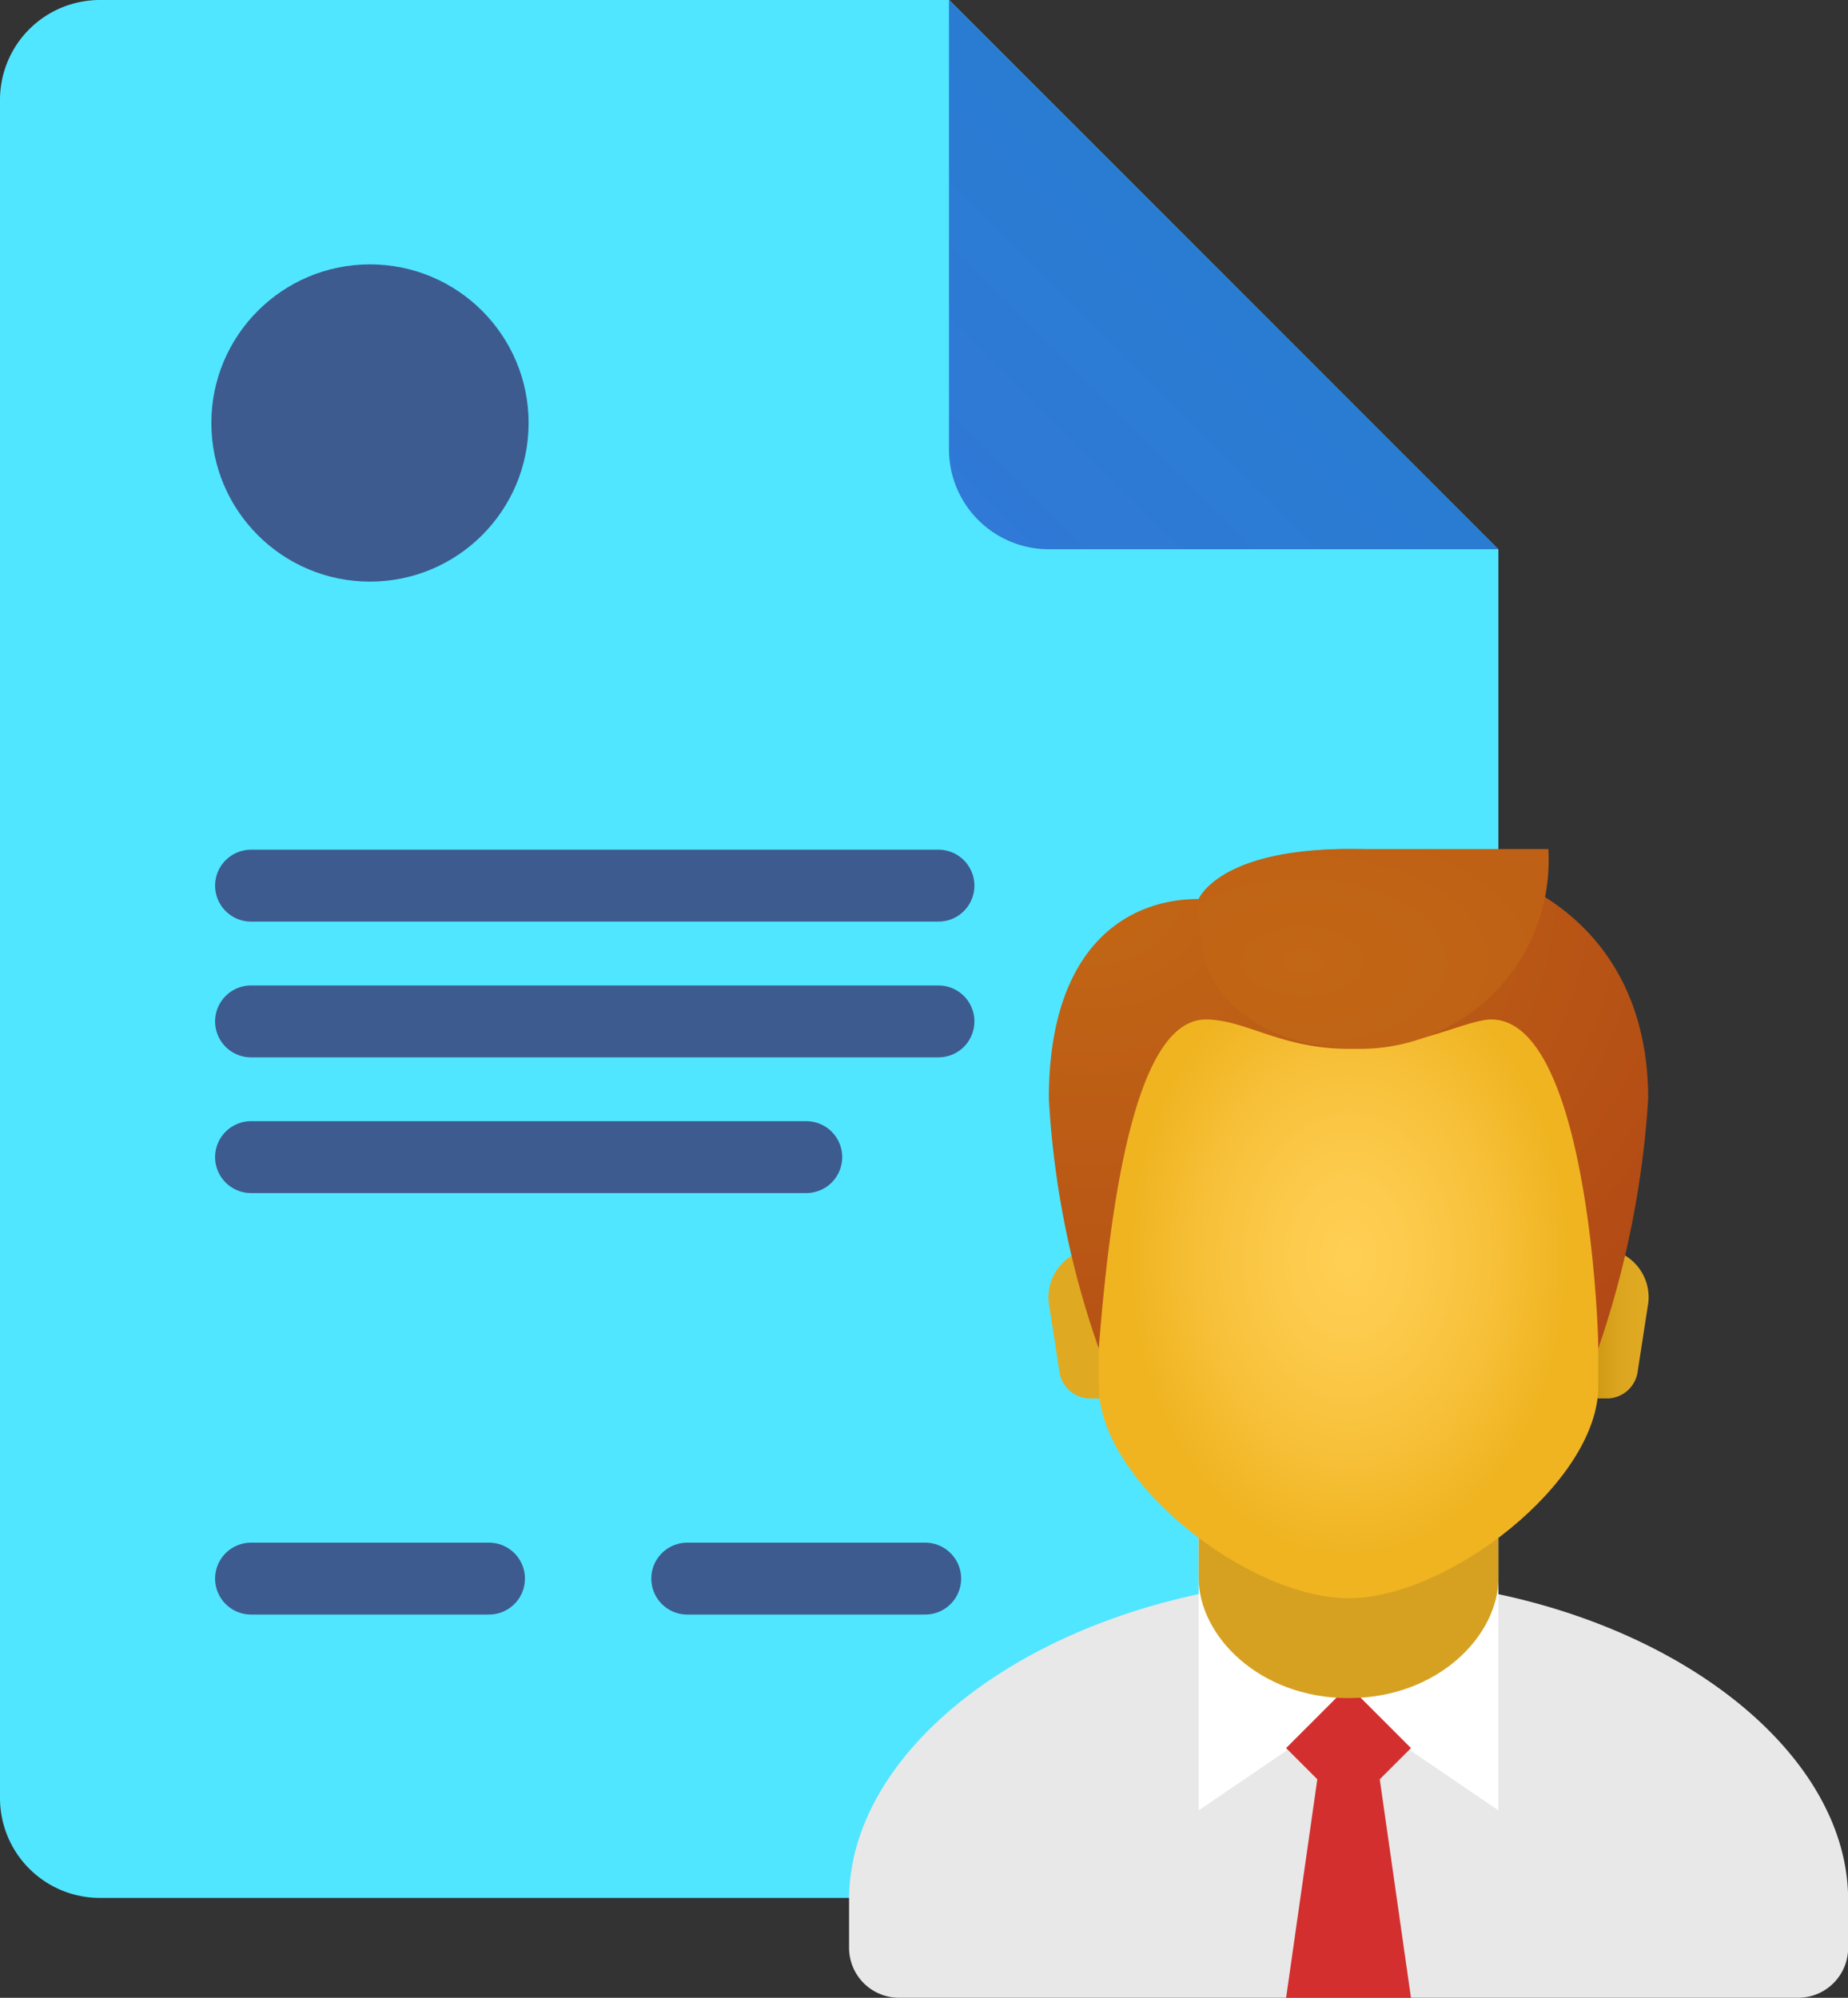 <svg id="icons8_profile" xmlns="http://www.w3.org/2000/svg" xmlns:xlink="http://www.w3.org/1999/xlink" width="51.402" height="55.57" viewBox="0 0 51.402 55.57">
  <rect x="0" y="0" width="51.402" height="55.57" fill="#333333" stroke="none"/>
  <defs>
    <linearGradient id="linear-gradient" x1="0.048" y1="0.952" x2="0.509" y2="0.491" gradientUnits="objectBoundingBox">
      <stop offset="0" stop-color="#3079d6"/>
      <stop offset="1" stop-color="#297cd2"/>
    </linearGradient>
    <linearGradient id="linear-gradient-2" x1="0.25" y1="0.5" x2="0.881" y2="0.5" gradientUnits="objectBoundingBox">
      <stop offset="0" stop-color="#c48f0c"/>
      <stop offset="0.251" stop-color="#d19b16"/>
      <stop offset="0.619" stop-color="#dca51f"/>
      <stop offset="1" stop-color="#e0a922"/>
    </linearGradient>
    <linearGradient id="linear-gradient-3" x1="-744.509" x2="-743.883" xlink:href="#linear-gradient-2"/>
    <radialGradient id="radial-gradient" cx="0.5" cy="0.5" r="0.438" gradientUnits="objectBoundingBox">
      <stop offset="0" stop-color="#ffcf54"/>
      <stop offset="0.261" stop-color="#fdcb4d"/>
      <stop offset="0.639" stop-color="#f7c13a"/>
      <stop offset="1" stop-color="#f0b421"/>
    </radialGradient>
    <radialGradient id="radial-gradient-2" cx="0.072" cy="0.077" r="1.567" gradientUnits="objectBoundingBox">
      <stop offset="0" stop-color="#c26715"/>
      <stop offset="0.508" stop-color="#b85515"/>
      <stop offset="1" stop-color="#ad3f16"/>
    </radialGradient>
    <radialGradient id="radial-gradient-3" cx="0.297" cy="0.562" r="4.159" xlink:href="#radial-gradient-2"/>
  </defs>
  <path id="Tracé_4664" data-name="Tracé 4664" d="M50.678,20.282V55.013A2.778,2.778,0,0,1,47.9,57.792H11.779A2.778,2.778,0,0,1,9,55.013V7.778A2.778,2.778,0,0,1,11.779,5H35.4Z" transform="translate(-9 -5)" fill="#50e6ff"/>
  <path id="Tracé_4665" data-name="Tracé 4665" d="M28,5V17.5a2.778,2.778,0,0,0,2.778,2.778h12.5Z" transform="translate(-1.604 -5)" fill="url(#linear-gradient)"/>
  <path id="Tracé_4666" data-name="Tracé 4666" d="M39.893,36.607C32.22,36.607,26,40.879,26,45.538v1.339a1.39,1.39,0,0,0,1.389,1.389H52.4a1.39,1.39,0,0,0,1.389-1.389V45.538C53.785,40.88,47.565,36.607,39.893,36.607Z" transform="translate(-2.383 7.303)" fill="#e8e8e8"/>
  <path id="Tracé_4667" data-name="Tracé 4667" d="M41.336,44.069l-4.168-2.838L33,44.069V34h8.336Z" transform="translate(0.342 6.288)" fill="#fff"/>
  <path id="Tracé_4668" data-name="Tracé 4668" d="M34.75,40.487l.868.868-.868,6.078h3.473l-.868-6.078.868-.868L36.487,38.75Z" transform="translate(1.023 8.137)" fill="#d32f2f"/>
  <path id="Tracé_4669" data-name="Tracé 4669" d="M41.336,38.243c0,1.581-1.667,3.334-4.168,3.334S33,39.824,33,38.243V32.379h8.336Z" transform="translate(0.342 5.657)" fill="#d6a121"/>
  <path id="Tracé_4670" data-name="Tracé 4670" d="M41.389,30H40.341v4.168h1.188a.868.868,0,0,0,.827-.771l.274-1.774A1.355,1.355,0,0,0,41.389,30Z" transform="translate(3.199 4.731)" fill="url(#linear-gradient-2)"/>
  <path id="Tracé_4671" data-name="Tracé 4671" d="M31.258,30h1.047v4.168H31.117a.868.868,0,0,1-.827-.771l-.274-1.774A1.355,1.355,0,0,1,31.258,30Z" transform="translate(-0.826 4.731)" fill="url(#linear-gradient-3)"/>
  <path id="Tracé_4672" data-name="Tracé 4672" d="M37.946,23.333c-3.427,0-6.946.521-6.946,7.93v5.169c0,2.647,4.168,5.888,6.946,5.888s6.946-3.241,6.946-5.886V31.264C44.892,23.854,41.374,23.333,37.946,23.333Z" transform="translate(-0.436 2.136)" fill="url(#radial-gradient)"/>
  <path id="Tracé_4673" data-name="Tracé 4673" d="M38.336,22c-3.316,0-4.168,1.389-4.168,1.389C32.183,23.389,30,24.7,30,28.946a25.018,25.018,0,0,0,1.389,6.946c.474-6.121,1.456-9.151,2.977-9.151,1.1,0,2.088.815,3.969.815s3.281-.815,3.969-.815c2.6,0,2.977,8.185,2.977,9.151a26.346,26.346,0,0,0,1.389-6.946C46.671,24.667,43.727,22,38.336,22Z" transform="translate(-0.826 1.617)" fill="url(#radial-gradient-2)"/>
  <path id="Tracé_4674" data-name="Tracé 4674" d="M37.169,22C33.554,22,33,23.389,33,23.389a6.1,6.1,0,0,0,.2,1.787s.62,2.381,4.387,2.381A5.248,5.248,0,0,0,42.726,22Z" transform="translate(0.341 1.617)" fill="url(#radial-gradient-3)"/>
  <line id="Ligne_25" data-name="Ligne 25" x2="19.12" transform="translate(6.983 24.635)" fill="none" stroke="#3d5b8e" stroke-linecap="round" stroke-width="2"/>
  <line id="Ligne_26" data-name="Ligne 26" x2="19.12" transform="translate(6.983 28.411)" fill="none" stroke="#3d5b8e" stroke-linecap="round" stroke-width="2"/>
  <line id="Ligne_27" data-name="Ligne 27" x2="15.443" transform="translate(6.983 32.186)" fill="none" stroke="#3d5b8e" stroke-linecap="round" stroke-width="2"/>
  <line id="Ligne_28" data-name="Ligne 28" x2="6.618" transform="translate(6.983 43.91)" fill="none" stroke="#3d5b8e" stroke-linecap="round" stroke-width="2"/>
  <line id="Ligne_29" data-name="Ligne 29" x2="6.618" transform="translate(19.116 43.91)" fill="none" stroke="#3d5b8e" stroke-linecap="round" stroke-width="2"/>
  <circle id="Ellipse_53" data-name="Ellipse 53" cx="4.412" cy="4.412" r="4.412" transform="translate(5.879 7.354)" fill="#3d5b8e"/>
</svg>
